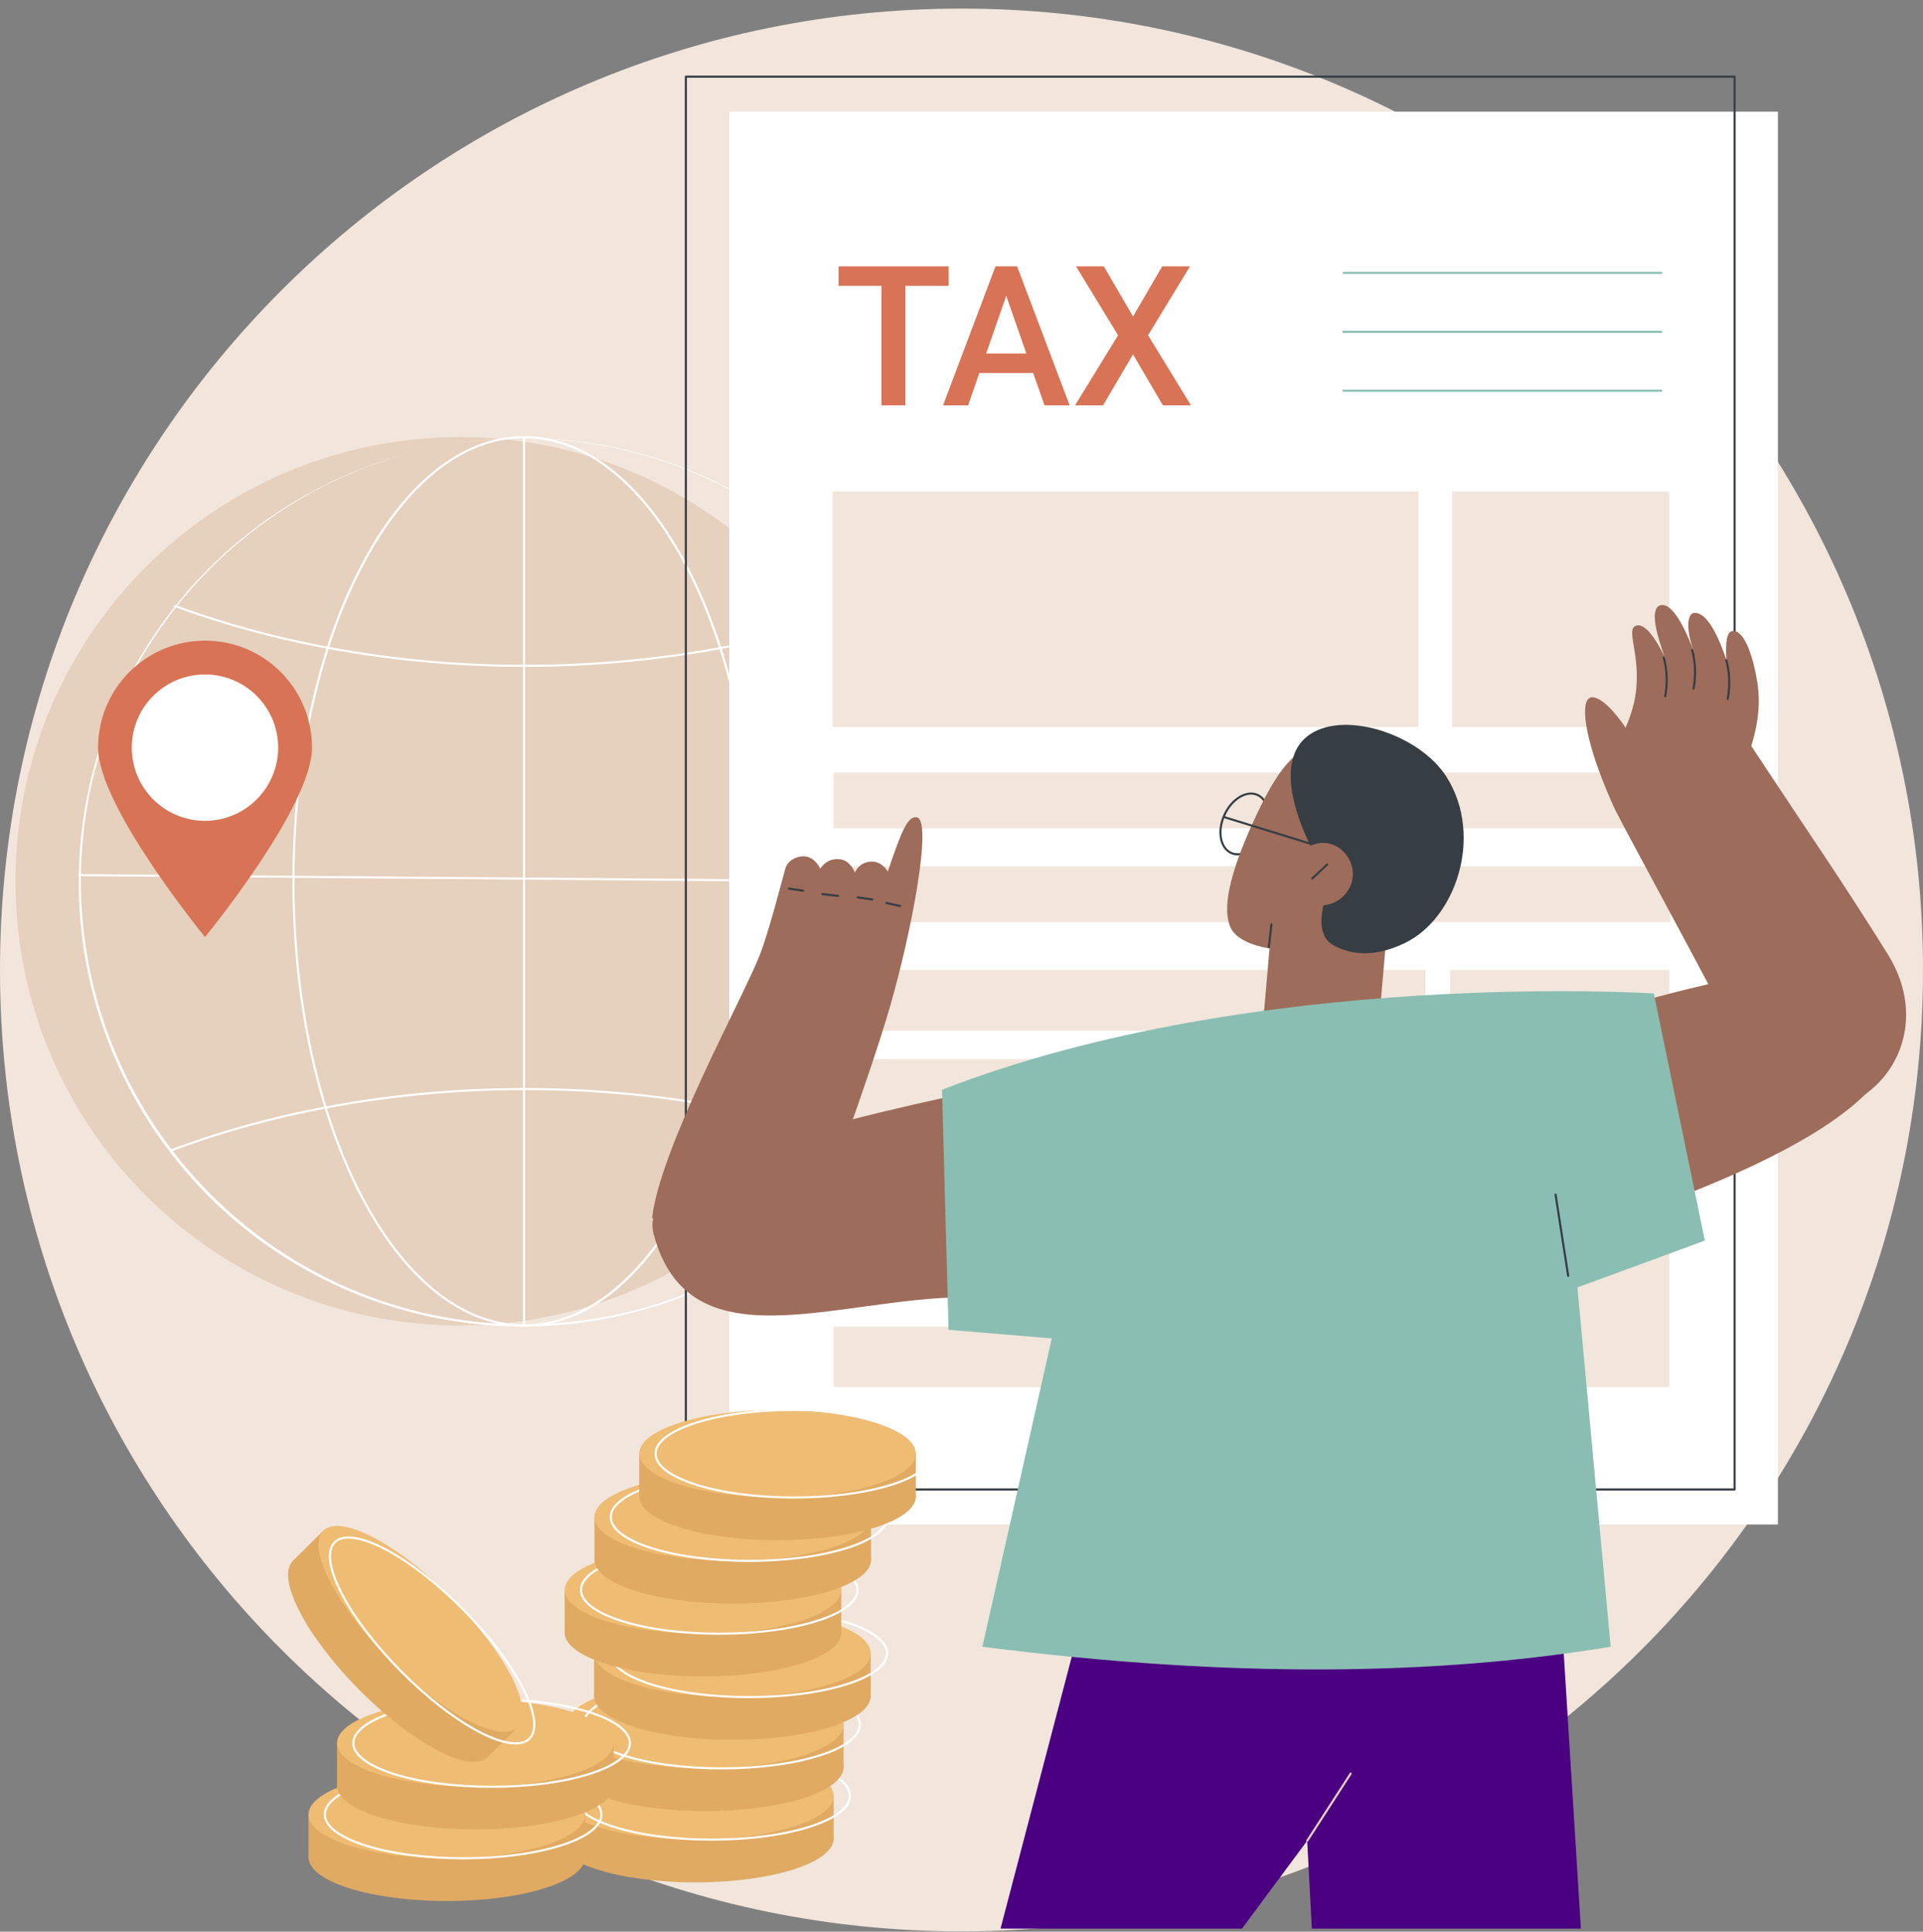 <svg width="216" height="217" viewBox="0 0 216 217" fill="none" xmlns="http://www.w3.org/2000/svg">
<rect x="0" y="0" width="216" height="217" fill="#808080" stroke="none"/>
<g clipPath="url(#clip0_7027_26212)">
<path d="M108 216.965C167.647 216.965 216 168.611 216 108.965C216 49.318 167.647 0.965 108 0.965C48.353 0.965 0 49.318 0 108.965C0 168.611 48.353 216.965 108 216.965Z" fill="#F2E6DC"/>
<path d="M94.502 125.094C93.927 125.094 93.341 125.082 92.744 125.059C92.713 125.058 92.684 125.045 92.662 125.022C92.641 124.999 92.63 124.968 92.631 124.937C92.632 124.905 92.646 124.876 92.669 124.855C92.692 124.833 92.723 124.822 92.754 124.823C103.125 125.22 109.987 122.256 113.133 116.013C116.464 109.418 113.98 101.519 111.307 96.054C108.282 89.863 103.254 83.327 98.186 78.995C88.239 70.49 79.476 66.312 69.386 62.654C69.371 62.649 69.357 62.642 69.345 62.631C69.333 62.621 69.323 62.608 69.317 62.594C69.31 62.58 69.306 62.564 69.305 62.548C69.304 62.533 69.306 62.517 69.312 62.502C69.317 62.487 69.325 62.474 69.336 62.462C69.347 62.45 69.36 62.441 69.374 62.435C69.388 62.428 69.404 62.425 69.42 62.424C69.436 62.424 69.451 62.427 69.466 62.432C79.586 66.099 88.37 70.289 98.344 78.815C103.435 83.167 108.485 89.733 111.525 95.95C114.219 101.464 116.724 109.438 113.348 116.121C111.715 119.356 109.044 121.752 105.411 123.244C102.411 124.473 98.749 125.094 94.502 125.094Z" fill="#776E42"/>
<path d="M51.636 148.895C79.191 148.895 101.529 126.557 101.529 99.001C101.529 71.446 79.191 49.108 51.636 49.108C24.08 49.108 1.742 71.446 1.742 99.001C1.742 126.557 24.08 148.895 51.636 148.895Z" fill="#E6D0BE"/>
<path d="M58.873 149.013H58.576C45.359 148.974 32.699 143.691 23.375 134.325C14.05 124.958 8.824 112.275 8.844 99.058C8.864 85.842 14.127 73.174 23.48 63.835C32.832 54.497 45.508 49.252 58.724 49.252C71.941 49.252 84.617 54.497 93.969 63.835C103.321 73.174 108.585 85.842 108.605 99.058C108.625 112.275 103.399 124.958 94.074 134.325C84.75 143.691 72.089 148.974 58.873 149.013ZM58.859 49.226C31.544 49.226 9.246 71.364 9.089 98.715C8.931 126.161 31.132 148.618 58.577 148.776H58.868C86.184 148.776 108.48 126.638 108.638 99.287C108.796 71.841 86.596 49.384 59.151 49.226H58.859Z" fill="white"/>
<path d="M58.952 74.917C45.104 74.917 31.495 72.586 19.593 68.176C19.578 68.171 19.565 68.162 19.553 68.152C19.542 68.141 19.533 68.128 19.526 68.114C19.52 68.1 19.516 68.085 19.516 68.069C19.515 68.054 19.518 68.038 19.523 68.024C19.529 68.009 19.537 67.996 19.547 67.984C19.558 67.973 19.571 67.964 19.585 67.957C19.599 67.951 19.614 67.947 19.63 67.947C19.645 67.946 19.661 67.949 19.675 67.954C31.551 72.355 45.133 74.682 58.952 74.682C72.665 74.682 86.156 72.39 97.966 68.052C97.996 68.041 98.028 68.043 98.057 68.056C98.085 68.069 98.107 68.093 98.118 68.122C98.129 68.152 98.128 68.184 98.114 68.213C98.101 68.241 98.077 68.263 98.048 68.274C86.212 72.62 72.692 74.917 58.952 74.917Z" fill="white"/>
<path d="M19.174 129.365C19.146 129.366 19.119 129.356 19.097 129.338C19.076 129.32 19.061 129.296 19.057 129.268C19.052 129.241 19.056 129.213 19.07 129.188C19.084 129.164 19.106 129.146 19.133 129.136C31.148 124.614 44.916 122.224 58.949 122.224C72.905 122.224 86.608 124.585 98.578 129.07C98.593 129.075 98.608 129.083 98.62 129.093C98.632 129.104 98.642 129.117 98.649 129.131C98.656 129.145 98.66 129.161 98.661 129.177C98.662 129.193 98.659 129.209 98.653 129.224C98.648 129.239 98.639 129.253 98.628 129.265C98.617 129.276 98.604 129.285 98.589 129.292C98.574 129.298 98.558 129.301 98.542 129.301C98.526 129.301 98.51 129.297 98.495 129.291C86.552 124.825 72.882 122.464 58.954 122.464C44.95 122.464 31.211 124.848 19.221 129.361C19.206 129.366 19.19 129.368 19.174 129.365Z" fill="white"/>
<path d="M58.864 149.013C55.34 149.013 51.921 147.685 48.706 145.065C45.609 142.542 42.829 138.927 40.444 134.336C35.542 124.893 32.844 112.347 32.844 99.001C32.844 85.655 35.542 73.107 40.444 63.667C42.831 59.071 45.61 55.46 48.706 52.938C51.921 50.319 55.34 48.99 58.864 48.99C62.389 48.99 65.807 50.319 69.022 52.938C72.119 55.46 74.899 59.076 77.284 63.667C82.185 73.11 84.884 85.655 84.884 99.001C84.884 112.347 82.186 124.899 77.285 134.342C74.899 138.938 72.119 142.548 69.023 145.071C65.807 147.685 62.389 149.013 58.864 149.013ZM58.864 49.226C44.646 49.226 33.079 71.555 33.079 99.001C33.079 126.448 44.646 148.777 58.864 148.777C73.082 148.777 84.65 126.448 84.65 99.001C84.65 71.555 73.082 49.226 58.864 49.226Z" fill="white"/>
<path d="M58.86 148.947C58.829 148.947 58.799 148.934 58.777 148.912C58.755 148.89 58.742 148.86 58.742 148.829V49.209C58.742 49.178 58.755 49.148 58.777 49.126C58.799 49.104 58.829 49.091 58.86 49.091C58.892 49.091 58.922 49.104 58.944 49.126C58.966 49.148 58.978 49.178 58.978 49.209V148.829C58.978 148.86 58.966 148.89 58.944 148.912C58.922 148.934 58.892 148.947 58.86 148.947Z" fill="white"/>
<path d="M108.766 99.206L8.938 98.428C8.907 98.428 8.877 98.415 8.855 98.393C8.833 98.371 8.82 98.341 8.82 98.31C8.82 98.278 8.833 98.248 8.855 98.226C8.877 98.204 8.907 98.192 8.938 98.192L108.766 98.969C108.797 98.969 108.827 98.982 108.849 99.004C108.871 99.026 108.884 99.056 108.884 99.088C108.884 99.119 108.871 99.149 108.849 99.171C108.827 99.193 108.797 99.206 108.766 99.206Z" fill="white"/>
<path d="M23.031 71.967C19.845 71.967 16.788 73.233 14.535 75.487C12.282 77.74 11.016 80.796 11.016 83.983C11.016 90.619 23.031 105.263 23.031 105.263C23.031 105.263 35.047 90.619 35.047 83.983C35.047 80.796 33.781 77.74 31.528 75.487C29.274 73.233 26.218 71.967 23.031 71.967Z" fill="#D87355"/>
<path d="M23.831 92.17C28.349 91.723 31.65 87.698 31.203 83.18C30.756 78.661 26.731 75.361 22.212 75.808C17.694 76.255 14.394 80.28 14.841 84.798C15.288 89.317 19.313 92.617 23.831 92.17Z" fill="white"/>
<path d="M81.91 171.26L199.703 171.26L199.703 12.545L81.91 12.545L81.91 171.26Z" fill="white"/>
<path d="M194.837 167.445H77.04C77.009 167.445 76.979 167.433 76.956 167.41C76.934 167.388 76.922 167.358 76.922 167.327V8.612C76.922 8.581 76.934 8.551 76.956 8.528C76.979 8.506 77.009 8.494 77.04 8.494H194.837C194.868 8.494 194.898 8.506 194.92 8.528C194.942 8.551 194.955 8.581 194.955 8.612V167.327C194.955 167.358 194.942 167.388 194.92 167.41C194.898 167.433 194.868 167.445 194.837 167.445ZM77.158 167.209H194.719V8.73H77.158V167.209Z" fill="#363E44"/>
<path d="M186.605 30.774H150.931C150.899 30.774 150.869 30.761 150.847 30.739C150.825 30.717 150.812 30.687 150.812 30.656C150.812 30.624 150.825 30.594 150.847 30.572C150.869 30.55 150.899 30.538 150.931 30.538H186.605C186.636 30.538 186.666 30.55 186.688 30.572C186.71 30.594 186.723 30.624 186.723 30.656C186.723 30.687 186.71 30.717 186.688 30.739C186.666 30.761 186.636 30.774 186.605 30.774Z" fill="#8BBEB2"/>
<path d="M186.602 37.392H150.891C150.86 37.392 150.83 37.379 150.808 37.357C150.786 37.335 150.773 37.305 150.773 37.274C150.773 37.242 150.786 37.212 150.808 37.19C150.83 37.168 150.86 37.156 150.891 37.156H186.602C186.634 37.156 186.664 37.168 186.686 37.19C186.708 37.212 186.72 37.242 186.72 37.274C186.72 37.305 186.708 37.335 186.686 37.357C186.664 37.379 186.634 37.392 186.602 37.392Z" fill="#8BBEB2"/>
<path d="M186.602 44.01H150.891C150.86 44.01 150.83 43.997 150.808 43.975C150.786 43.953 150.773 43.923 150.773 43.892C150.773 43.861 150.786 43.831 150.808 43.808C150.83 43.786 150.86 43.774 150.891 43.774H186.602C186.634 43.774 186.664 43.786 186.686 43.808C186.708 43.831 186.72 43.861 186.72 43.892C186.72 43.923 186.708 43.953 186.686 43.975C186.664 43.997 186.634 44.01 186.602 44.01Z" fill="#8BBEB2"/>
<path d="M159.315 55.204H93.516V81.673H159.315V55.204Z" fill="#F2E6DC"/>
<path d="M187.516 55.204H163.125V81.673H187.516V55.204Z" fill="#F2E6DC"/>
<path d="M160.105 108.966H93.633V115.773H160.105V108.966Z" fill="#F2E6DC"/>
<path d="M160.105 118.981H93.633V125.788H160.105V118.981Z" fill="#F2E6DC"/>
<path d="M160.105 128.996H93.633V135.803H160.105V128.996Z" fill="#F2E6DC"/>
<path d="M160.105 139.011H93.633V145.818H160.105V139.011Z" fill="#F2E6DC"/>
<path d="M160.105 149.026H93.633V155.833H160.105V149.026Z" fill="#F2E6DC"/>
<path d="M187.516 108.966H162.875V155.833H187.516V108.966Z" fill="#F2E6DC"/>
<path d="M187.632 86.787H93.633V93.062H187.632V86.787Z" fill="#F2E6DC"/>
<path d="M187.632 97.316H93.633V103.59H187.632V97.316Z" fill="#F2E6DC"/>
<path d="M106.557 32.111H101.697V45.53H99.011V32.111H94.195V29.925H106.557V32.111Z" fill="#D87355"/>
<path d="M116.045 41.896H110.008L108.745 45.53H105.93L111.817 29.925H114.246L120.148 45.53H117.322L116.045 41.896ZM110.768 39.71H115.285L113.027 33.237L110.768 39.71Z" fill="#D87355"/>
<path d="M127.267 35.562L130.54 29.925H133.666L128.956 37.663L133.773 45.53H130.616L127.265 39.807L123.905 45.53H120.758L125.585 37.663L120.864 29.925H123.988L127.267 35.562Z" fill="#D87355"/>
<path d="M112.383 216.656L122.737 177.137L175.241 179.216L177.572 216.656H147.35L146.829 206.783L139.508 216.656H112.383Z" fill="#4B0082"/>
<path d="M146.835 206.901C146.814 206.901 146.794 206.895 146.776 206.884C146.758 206.873 146.743 206.858 146.733 206.839C146.723 206.82 146.718 206.8 146.719 206.779C146.72 206.757 146.726 206.737 146.737 206.719L151.616 199.177C151.624 199.164 151.635 199.153 151.648 199.144C151.661 199.135 151.675 199.129 151.69 199.126C151.705 199.122 151.721 199.122 151.736 199.125C151.752 199.128 151.766 199.134 151.779 199.142C151.792 199.151 151.803 199.162 151.812 199.174C151.821 199.187 151.827 199.201 151.83 199.217C151.834 199.232 151.834 199.248 151.831 199.263C151.828 199.278 151.822 199.293 151.814 199.306L146.936 206.847C146.925 206.864 146.91 206.877 146.893 206.887C146.875 206.896 146.855 206.901 146.835 206.901Z" fill="#E6D0BE"/>
<path d="M139.017 96.09C138.744 96.091 138.474 96.033 138.226 95.919C136.937 95.329 136.58 93.338 137.431 91.486C137.84 90.595 138.463 89.867 139.187 89.434C139.91 89 140.678 88.91 141.311 89.198C142.599 89.788 142.955 91.778 142.104 93.631C141.696 94.521 141.073 95.25 140.349 95.683C139.95 95.937 139.489 96.077 139.017 96.09ZM137.646 91.584C136.85 93.319 137.154 95.168 138.324 95.705C138.883 95.962 139.558 95.883 140.228 95.483C140.897 95.083 141.501 94.383 141.89 93.535C142.686 91.8 142.382 89.952 141.212 89.414C140.654 89.157 139.976 89.235 139.308 89.637C138.64 90.038 138.035 90.737 137.646 91.584Z" fill="#363E44"/>
<path d="M140.774 92.322C143.098 87.246 144.905 84.494 148.092 83.323C152.388 81.749 156.603 84.503 157.038 84.801C157.317 84.989 161.431 87.425 161.732 92.229C162.03 96.972 159.806 101.709 155.819 104.215L154.905 114.677C154.764 116.289 153.989 117.78 152.749 118.82C151.51 119.86 149.908 120.366 148.295 120.225L147.535 120.159C145.923 120.017 144.434 119.241 143.393 118.002C142.353 116.763 141.848 115.161 141.988 113.549L142.598 106.56C140.484 106.197 138.853 105.432 138.272 104.293C137.236 102.252 138.037 98.297 140.774 92.322Z" fill="#9E6C5A"/>
<path d="M147.215 94.902C147.204 94.904 147.192 94.904 147.18 94.902L137.521 91.919C137.491 91.91 137.466 91.889 137.451 91.862C137.437 91.834 137.433 91.801 137.443 91.771C137.452 91.741 137.473 91.716 137.501 91.701C137.528 91.687 137.561 91.684 137.591 91.693L147.249 94.677C147.276 94.685 147.299 94.703 147.313 94.727C147.328 94.751 147.334 94.779 147.329 94.806C147.325 94.834 147.312 94.859 147.291 94.877C147.27 94.896 147.243 94.906 147.215 94.907V94.902Z" fill="#363E44"/>
<path d="M142.525 106.502H142.511C142.48 106.499 142.452 106.483 142.432 106.459C142.413 106.434 142.404 106.403 142.407 106.373L142.698 103.819C142.7 103.804 142.705 103.789 142.713 103.776C142.72 103.762 142.73 103.75 142.742 103.74C142.755 103.731 142.769 103.724 142.783 103.719C142.798 103.715 142.814 103.714 142.829 103.716C142.845 103.717 142.86 103.722 142.873 103.73C142.887 103.737 142.899 103.747 142.909 103.76C142.918 103.772 142.925 103.786 142.93 103.801C142.934 103.816 142.935 103.831 142.933 103.847L142.642 106.398C142.638 106.427 142.625 106.453 142.603 106.473C142.582 106.492 142.554 106.502 142.525 106.502Z" fill="#363E44"/>
<path d="M147.391 98.814C147.374 98.814 147.358 98.81 147.343 98.803C147.329 98.796 147.315 98.787 147.304 98.775C147.283 98.752 147.272 98.721 147.274 98.69C147.275 98.659 147.289 98.629 147.311 98.608C147.942 98.03 148.334 97.653 148.619 97.38L148.984 97.025C149.007 97.004 149.038 96.993 149.069 96.994C149.1 96.995 149.13 97.008 149.152 97.031C149.173 97.054 149.184 97.085 149.183 97.116C149.182 97.148 149.169 97.177 149.146 97.199C149.038 97.298 148.924 97.409 148.783 97.544C148.497 97.819 148.103 98.196 147.471 98.776C147.45 98.799 147.421 98.812 147.391 98.814Z" fill="#363E44"/>
<path d="M146.753 82.784C150.601 79.597 159.424 82.398 162.502 87.308C166.667 93.948 163.508 103.183 157.822 105.926C155.914 106.847 152.769 107.903 149.686 106.128C147.886 105.092 148.499 102.359 148.658 101.703C150.438 101.537 151.827 100.126 151.955 98.432C152.082 96.739 150.893 95.177 149.4 94.788C148.408 94.529 147.544 94.849 147.191 95.005C144.668 89.818 144.011 85.053 146.753 82.784Z" fill="#363E44"/>
<path d="M177.601 138.568C187.525 134.8 216.83 125.678 212.866 113.411C209.589 103.26 181.44 113.411 171.344 116.509L177.601 138.568Z" fill="#9E6C5A"/>
<path d="M198.864 123.824C189.968 106.709 183.329 94.74 181.424 90.965C181.074 90.308 180.82 89.605 180.67 88.876C179.932 85.184 182.517 83.289 183.511 79.053C184.639 74.245 182.555 70.899 183.678 70.329C184.46 69.932 185.601 70.972 186.968 73.771C186.173 71.528 185.229 68.433 186.471 67.998C187.931 67.572 189.467 71.074 190.292 73.238C189.293 70.619 189.544 68.927 190.292 68.857C191.472 68.746 192.724 70.597 193.911 74.111C193.769 71.456 194.13 70.79 194.81 70.891C196.053 71.074 196.973 73.981 197.394 76.674C197.866 79.708 197.182 82.222 196.713 83.801C204.185 95.141 206.145 97.799 211.98 107.088C218.616 117.643 208.427 128.337 198.864 123.824Z" fill="#9E6C5A"/>
<path d="M183.5 83.15C180.974 78.969 179.177 77.996 178.528 78.418C177.435 79.126 178.131 83.579 181.053 90.156C181.91 88.265 182.644 85.04 183.5 83.15Z" fill="#9E6C5A"/>
<path d="M187.039 78.333H187.017C187.001 78.33 186.987 78.324 186.974 78.315C186.961 78.306 186.95 78.295 186.941 78.282C186.932 78.269 186.926 78.255 186.923 78.24C186.92 78.224 186.92 78.209 186.923 78.193C187.197 76.775 187.144 75.312 186.77 73.917C186.766 73.902 186.765 73.886 186.767 73.871C186.768 73.856 186.773 73.841 186.781 73.827C186.789 73.814 186.799 73.802 186.811 73.793C186.824 73.783 186.838 73.776 186.852 73.772C186.868 73.768 186.883 73.767 186.899 73.769C186.914 73.771 186.929 73.776 186.943 73.784C186.956 73.791 186.968 73.802 186.977 73.814C186.987 73.826 186.994 73.841 186.998 73.856C187.382 75.286 187.436 76.784 187.155 78.238C187.149 78.265 187.135 78.289 187.114 78.306C187.093 78.323 187.066 78.333 187.039 78.333Z" fill="#363E44"/>
<path d="M190.226 77.466H190.204C190.188 77.463 190.174 77.458 190.161 77.449C190.148 77.441 190.137 77.43 190.128 77.417C190.119 77.404 190.113 77.39 190.11 77.374C190.107 77.359 190.106 77.344 190.109 77.328C190.221 76.751 190.279 76.165 190.283 75.577C190.287 74.724 190.177 73.874 189.957 73.051C189.949 73.021 189.953 72.989 189.969 72.962C189.984 72.935 190.01 72.915 190.04 72.907C190.055 72.903 190.07 72.901 190.086 72.903C190.101 72.906 190.116 72.91 190.13 72.918C190.143 72.926 190.155 72.936 190.165 72.949C190.174 72.961 190.181 72.975 190.185 72.99C190.569 74.421 190.623 75.919 190.342 77.373C190.336 77.4 190.322 77.423 190.301 77.44C190.279 77.457 190.253 77.466 190.226 77.466Z" fill="#363E44"/>
<path d="M194.063 78.63C194.056 78.631 194.048 78.631 194.041 78.63C194.01 78.624 193.983 78.606 193.966 78.58C193.948 78.554 193.942 78.523 193.948 78.492C194.221 77.073 194.169 75.611 193.794 74.216C193.79 74.201 193.788 74.185 193.79 74.169C193.791 74.153 193.796 74.138 193.804 74.124C193.811 74.11 193.822 74.098 193.834 74.088C193.847 74.078 193.861 74.071 193.876 74.067C193.892 74.063 193.908 74.062 193.923 74.064C193.939 74.066 193.954 74.072 193.968 74.08C193.981 74.088 193.993 74.099 194.002 74.112C194.012 74.124 194.018 74.139 194.022 74.154C194.406 75.584 194.46 77.083 194.179 78.537C194.173 78.563 194.159 78.587 194.138 78.604C194.117 78.621 194.09 78.63 194.063 78.63Z" fill="#363E44"/>
<path d="M110.373 122.379C88.635 127.003 71.565 131.691 73.428 138.667C77.374 153.438 93.774 145.846 108.35 145.716C108.898 139.727 109.864 129.64 110.373 122.379Z" fill="#9E6C5A"/>
<path d="M92.034 136.196C92.034 136.196 97.523 121.424 99.88 113.39C102.359 104.95 104.783 92.131 102.986 91.814C101.963 91.634 101.27 93.313 99.718 97.927C99.564 97.616 98.944 96.8 97.968 96.789C96.522 96.772 96.105 97.923 96.027 98.011C95.984 97.901 95.478 96.73 94.513 96.555C93.425 96.357 92.608 96.86 92.129 97.583C92.011 97.314 91.477 96.363 90.545 96.223C89.585 96.078 88.478 96.623 88.206 97.599C87.71 99.39 86.336 104.741 85.349 107.265C83.408 112.228 74.152 128.932 73.242 136.849C79.965 135.324 92.034 136.196 92.034 136.196Z" fill="#9E6C5A"/>
<path d="M90.189 100.17H90.171L88.618 99.943C88.587 99.939 88.558 99.922 88.539 99.897C88.52 99.871 88.512 99.839 88.517 99.808C88.521 99.777 88.538 99.749 88.564 99.73C88.589 99.711 88.621 99.703 88.652 99.707L90.205 99.934C90.237 99.936 90.266 99.951 90.286 99.974C90.307 99.998 90.317 100.029 90.315 100.06C90.313 100.091 90.298 100.121 90.275 100.141C90.251 100.162 90.22 100.172 90.189 100.17Z" fill="#363E44"/>
<path d="M94.138 100.758H94.125L92.355 100.558C92.339 100.556 92.324 100.552 92.311 100.544C92.297 100.537 92.285 100.526 92.275 100.514C92.266 100.502 92.259 100.488 92.254 100.473C92.25 100.458 92.249 100.443 92.251 100.427C92.253 100.412 92.257 100.397 92.265 100.383C92.272 100.37 92.283 100.358 92.295 100.348C92.307 100.338 92.321 100.331 92.336 100.327C92.351 100.323 92.366 100.322 92.382 100.323L94.145 100.523C94.177 100.525 94.206 100.539 94.227 100.562C94.248 100.585 94.258 100.616 94.257 100.647C94.255 100.679 94.241 100.708 94.218 100.729C94.194 100.75 94.163 100.761 94.132 100.759L94.138 100.758Z" fill="#363E44"/>
<path d="M97.965 101.163H97.949C97.658 101.12 97.395 101.083 97.133 101.045C96.871 101.006 96.61 100.973 96.321 100.926C96.29 100.922 96.261 100.905 96.243 100.88C96.224 100.854 96.215 100.823 96.22 100.791C96.225 100.76 96.241 100.732 96.267 100.713C96.292 100.694 96.324 100.686 96.355 100.69C96.643 100.733 96.904 100.769 97.165 100.808C97.426 100.847 97.691 100.882 97.983 100.926C97.998 100.928 98.013 100.932 98.027 100.939C98.041 100.946 98.053 100.956 98.064 100.967C98.074 100.979 98.082 100.993 98.086 101.008C98.091 101.022 98.093 101.038 98.092 101.053C98.091 101.069 98.087 101.084 98.08 101.098C98.073 101.112 98.063 101.124 98.051 101.134C98.039 101.144 98.026 101.152 98.011 101.157C97.996 101.162 97.981 101.164 97.965 101.163Z" fill="#363E44"/>
<path d="M101.093 101.893C101.085 101.894 101.077 101.894 101.068 101.893L99.546 101.556C99.531 101.552 99.516 101.546 99.503 101.537C99.491 101.528 99.48 101.517 99.471 101.503C99.463 101.49 99.457 101.476 99.455 101.46C99.452 101.445 99.453 101.429 99.456 101.414C99.463 101.383 99.481 101.357 99.508 101.34C99.534 101.323 99.566 101.318 99.597 101.324L101.119 101.663C101.15 101.666 101.179 101.682 101.199 101.707C101.219 101.731 101.228 101.763 101.224 101.794C101.221 101.825 101.205 101.854 101.18 101.874C101.156 101.893 101.125 101.902 101.093 101.899V101.893Z" fill="#363E44"/>
<path d="M177.185 144.629L191.498 139.366L185.764 111.603C185.764 111.603 141.051 108.697 105.812 122.42L106.547 149.386L118.135 150.355L110.345 184.992C138.637 188.602 161.61 188.179 180.92 184.992L177.185 144.629Z" fill="#8BBEB2"/>
<path d="M176.145 143.448C176.117 143.448 176.089 143.438 176.067 143.42C176.046 143.401 176.031 143.376 176.027 143.347L174.611 134.221C174.606 134.19 174.614 134.158 174.632 134.132C174.651 134.107 174.679 134.09 174.711 134.085C174.742 134.08 174.774 134.088 174.799 134.106C174.825 134.125 174.842 134.153 174.847 134.185L176.263 143.311C176.266 143.326 176.265 143.342 176.262 143.357C176.258 143.373 176.251 143.387 176.242 143.399C176.233 143.412 176.221 143.423 176.208 143.431C176.194 143.439 176.18 143.444 176.164 143.447L176.145 143.448Z" fill="#363E44"/>
<path d="M78.103 211.465C86.682 211.465 93.636 209.263 93.636 206.547C93.636 203.831 86.682 201.628 78.103 201.628C69.525 201.628 62.57 203.831 62.57 206.547C62.57 209.263 69.525 211.465 78.103 211.465Z" fill="#E0AA63"/>
<path d="M93.636 201.646H62.57V206.713H93.636V201.646Z" fill="#E0AA63"/>
<path d="M78.103 206.661C86.682 206.661 93.636 204.459 93.636 201.743C93.636 199.027 86.682 196.825 78.103 196.825C69.525 196.825 62.57 199.027 62.57 201.743C62.57 204.459 69.525 206.661 78.103 206.661Z" fill="#EFBC73"/>
<path d="M79.932 206.779C75.772 206.779 71.859 206.266 68.914 205.334C65.927 204.389 64.281 203.112 64.281 201.743C64.281 200.374 65.927 199.098 68.914 198.152C71.859 197.22 75.772 196.707 79.932 196.707C84.093 196.707 88.007 197.22 90.952 198.152C93.939 199.097 95.584 200.374 95.584 201.743C95.584 203.112 93.939 204.387 90.952 205.334C88.007 206.266 84.093 206.779 79.932 206.779ZM79.932 196.943C75.801 196.943 71.906 197.453 68.985 198.378C66.152 199.276 64.517 200.502 64.517 201.743C64.517 202.984 66.146 204.21 68.985 205.108C71.907 206.034 75.795 206.543 79.932 206.543C84.069 206.543 87.959 206.034 90.881 205.108C93.714 204.21 95.347 202.984 95.347 201.743C95.347 200.502 93.72 199.276 90.881 198.378C87.957 197.453 84.069 196.943 79.932 196.943Z" fill="white"/>
<path d="M79.213 203.459C87.791 203.459 94.746 201.257 94.746 198.541C94.746 195.824 87.791 193.622 79.213 193.622C70.634 193.622 63.68 195.824 63.68 198.541C63.68 201.257 70.634 203.459 79.213 203.459Z" fill="#E0AA63"/>
<path d="M94.754 193.64H63.688V198.707H94.754V193.64Z" fill="#E0AA63"/>
<path d="M79.213 198.655C87.791 198.655 94.746 196.453 94.746 193.737C94.746 191.02 87.791 188.818 79.213 188.818C70.634 188.818 63.68 191.02 63.68 193.737C63.68 196.453 70.634 198.655 79.213 198.655Z" fill="#EFBC73"/>
<path d="M81.05 198.773C76.889 198.773 72.975 198.26 70.03 197.327C67.044 196.383 65.398 195.106 65.398 193.737C65.398 192.368 67.044 191.092 70.03 190.146C72.981 189.214 76.889 188.7 81.05 188.7C85.21 188.7 89.123 189.214 92.068 190.146C95.055 191.091 96.701 192.368 96.701 193.737C96.701 195.106 95.055 196.382 92.068 197.327C89.123 198.26 85.21 198.773 81.05 198.773ZM81.05 188.936C76.918 188.936 73.023 189.446 70.102 190.372C67.262 191.27 65.635 192.496 65.635 193.737C65.635 194.977 67.262 196.204 70.102 197.102C73.025 198.027 76.912 198.537 81.05 198.537C85.187 198.537 89.076 198.027 91.997 197.102C94.83 196.204 96.465 194.977 96.465 193.737C96.465 192.496 94.836 191.27 91.997 190.372C89.075 189.446 85.187 188.936 81.05 188.936Z" fill="white"/>
<path d="M50.189 213.559C58.768 213.559 65.722 211.357 65.722 208.641C65.722 205.924 58.768 203.722 50.189 203.722C41.611 203.722 34.656 205.924 34.656 208.641C34.656 211.357 41.611 213.559 50.189 213.559Z" fill="#E0AA63"/>
<path d="M65.722 203.741H34.656V208.808H65.722V203.741Z" fill="#E0AA63"/>
<path d="M50.189 208.755C58.768 208.755 65.722 206.553 65.722 203.837C65.722 201.121 58.768 198.918 50.189 198.918C41.611 198.918 34.656 201.121 34.656 203.837C34.656 206.553 41.611 208.755 50.189 208.755Z" fill="#EFBC73"/>
<path d="M52.018 208.873C47.858 208.873 43.944 208.36 40.999 207.427C38.013 206.483 36.367 205.206 36.367 203.837C36.367 202.468 38.013 201.193 40.999 200.246C43.944 199.314 47.858 198.8 52.018 198.8C56.179 198.8 60.092 199.314 63.038 200.246C66.024 201.191 67.669 202.468 67.669 203.837C67.669 205.206 66.024 206.482 63.038 207.427C60.092 208.36 56.179 208.873 52.018 208.873ZM52.018 199.037C47.881 199.037 43.992 199.546 41.071 200.472C38.231 201.371 36.603 202.596 36.603 203.837C36.603 205.077 38.231 206.304 41.071 207.202C43.993 208.127 47.881 208.637 52.018 208.637C56.155 208.637 60.045 208.127 62.966 207.202C65.799 206.304 67.433 205.077 67.433 203.837C67.433 202.596 65.805 201.371 62.966 200.472C60.043 199.546 56.155 199.037 52.018 199.037Z" fill="white"/>
<path d="M53.392 205.513C61.971 205.513 68.926 203.317 68.926 200.608C68.926 197.898 61.971 195.702 53.392 195.702C44.814 195.702 37.859 197.898 37.859 200.608C37.859 203.317 44.814 205.513 53.392 205.513Z" fill="#E0AA63"/>
<path d="M68.926 195.722H37.859V200.775H68.926V195.722Z" fill="#E0AA63"/>
<path d="M53.392 200.723C61.971 200.723 68.926 198.527 68.926 195.818C68.926 193.109 61.971 190.912 53.392 190.912C44.814 190.912 37.859 193.109 37.859 195.818C37.859 198.527 44.814 200.723 53.392 200.723Z" fill="#EFBC73"/>
<path d="M55.221 200.841C51.061 200.841 47.148 200.329 44.202 199.399C41.216 198.455 39.57 197.183 39.57 195.818C39.57 194.452 41.216 193.18 44.202 192.237C47.153 191.307 51.061 190.794 55.221 190.794C59.382 190.794 63.296 191.307 66.241 192.237C69.227 193.181 70.873 194.452 70.873 195.818C70.873 197.183 69.227 198.456 66.241 199.399C63.295 200.329 59.382 200.841 55.221 200.841ZM55.221 191.03C51.084 191.03 47.195 191.539 44.274 192.462C41.435 193.358 39.806 194.587 39.806 195.818C39.806 197.049 41.435 198.276 44.274 199.173C47.196 200.096 51.084 200.605 55.221 200.605C59.358 200.605 63.248 200.096 66.169 199.173C69.002 198.276 70.636 197.049 70.636 195.818C70.636 194.587 69.008 193.358 66.169 192.462C63.246 191.539 59.358 191.03 55.221 191.03Z" fill="white"/>
<path d="M82.267 195.453C90.846 195.453 97.801 193.251 97.801 190.535C97.801 187.818 90.846 185.616 82.267 185.616C73.689 185.616 66.734 187.818 66.734 190.535C66.734 193.251 73.689 195.453 82.267 195.453Z" fill="#E0AA63"/>
<path d="M97.801 185.635H66.734V190.702H97.801V185.635Z" fill="#E0AA63"/>
<path d="M82.267 190.649C90.846 190.649 97.801 188.447 97.801 185.731C97.801 183.014 90.846 180.812 82.267 180.812C73.689 180.812 66.734 183.014 66.734 185.731C66.734 188.447 73.689 190.649 82.267 190.649Z" fill="#EFBC73"/>
<path d="M84.103 190.767C79.942 190.767 76.03 190.254 73.085 189.321C70.097 188.377 68.453 187.1 68.453 185.731C68.453 184.361 70.097 183.087 73.085 182.14C76.035 181.208 79.942 180.694 84.103 180.694C88.264 180.694 92.178 181.208 95.123 182.14C98.11 183.084 99.754 184.361 99.754 185.731C99.754 187.1 98.11 188.376 95.123 189.321C92.178 190.254 88.265 190.767 84.103 190.767ZM84.103 180.93C79.972 180.93 76.077 181.44 73.156 182.366C70.323 183.265 68.689 184.49 68.689 185.731C68.689 186.971 70.317 188.198 73.156 189.096C76.078 190.021 79.966 190.531 84.103 190.531C88.24 190.531 92.129 190.021 95.052 189.096C97.885 188.198 99.518 186.971 99.518 185.731C99.518 184.49 97.891 183.265 95.052 182.366C92.129 181.437 88.241 180.93 84.103 180.93Z" fill="white"/>
<path d="M78.963 188.333C87.541 188.333 94.496 186.131 94.496 183.415C94.496 180.699 87.541 178.496 78.963 178.496C70.384 178.496 63.43 180.699 63.43 183.415C63.43 186.131 70.384 188.333 78.963 188.333Z" fill="#E0AA63"/>
<path d="M94.496 178.515H63.43V183.582H94.496V178.515Z" fill="#E0AA63"/>
<path d="M78.963 183.529C87.541 183.529 94.496 181.327 94.496 178.611C94.496 175.895 87.541 173.693 78.963 173.693C70.384 173.693 63.43 175.895 63.43 178.611C63.43 181.327 70.384 183.529 78.963 183.529Z" fill="#EFBC73"/>
<path d="M80.792 183.647C76.631 183.647 72.717 183.134 69.772 182.201C66.785 181.257 65.141 179.98 65.141 178.611C65.141 177.242 66.785 175.967 69.772 175.02C72.723 174.088 76.631 173.574 80.792 173.574C84.952 173.574 88.865 174.088 91.81 175.02C94.797 175.965 96.443 177.242 96.443 178.611C96.443 179.98 94.797 181.256 91.81 182.201C88.865 183.134 84.952 183.647 80.792 183.647ZM80.792 173.811C76.653 173.811 72.766 174.32 69.843 175.246C67.004 176.145 65.377 177.37 65.377 178.611C65.377 179.851 67.004 181.078 69.843 181.976C72.766 182.901 76.653 183.411 80.792 183.411C84.93 183.411 88.818 182.901 91.739 181.976C94.572 181.078 96.207 179.851 96.207 178.611C96.207 177.37 94.578 176.145 91.739 175.246C88.817 174.32 84.929 173.811 80.792 173.811Z" fill="white"/>
<path d="M54.772 197.403C56.702 195.491 53.372 189.001 47.334 182.906C41.297 176.812 34.838 173.421 32.908 175.333C30.979 177.244 34.308 183.735 40.346 189.829C46.383 195.924 52.842 199.315 54.772 197.403Z" fill="#E0AA63"/>
<path d="M58.246 193.957L36.383 171.887L32.783 175.453L54.646 197.524L58.246 193.957Z" fill="#E0AA63"/>
<path d="M58.178 194.024C60.108 192.112 56.778 185.621 50.74 179.527C44.703 173.432 38.244 170.041 36.315 171.953C34.385 173.865 37.715 180.355 43.752 186.45C49.789 192.544 56.248 195.935 58.178 194.024Z" fill="#EFBC73"/>
<path d="M57.918 195.975C56.843 195.975 55.422 195.527 53.739 194.643C51.004 193.208 47.884 190.79 44.957 187.833C42.03 184.876 39.638 181.735 38.229 178.987C36.798 176.2 36.547 174.134 37.521 173.17C38.495 172.205 40.558 172.477 43.332 173.933C46.066 175.37 49.186 177.788 52.113 180.744C55.041 183.699 57.432 186.841 58.841 189.59C60.272 192.378 60.523 194.444 59.549 195.408C59.167 195.787 58.614 195.975 57.918 195.975ZM39.151 172.84C38.518 172.84 38.023 173.003 37.688 173.334C36.808 174.206 37.082 176.227 38.441 178.875C39.84 181.603 42.219 184.724 45.127 187.664C48.035 190.604 51.136 193.006 53.851 194.431C56.488 195.815 58.505 196.109 59.385 195.237C60.266 194.365 59.992 192.344 58.632 189.689C57.233 186.962 54.855 183.841 51.947 180.902C49.038 177.963 45.938 175.56 43.223 174.134C41.582 173.283 40.184 172.844 39.149 172.844L39.151 172.84Z" fill="white"/>
<path d="M82.307 180.148C90.885 180.148 97.84 177.946 97.84 175.229C97.84 172.513 90.885 170.311 82.307 170.311C73.728 170.311 66.773 172.513 66.773 175.229C66.773 177.946 73.728 180.148 82.307 180.148Z" fill="#E0AA63"/>
<path d="M97.84 170.33H66.773V175.397H97.84V170.33Z" fill="#E0AA63"/>
<path d="M82.307 175.345C90.885 175.345 97.84 173.143 97.84 170.427C97.84 167.71 90.885 165.508 82.307 165.508C73.728 165.508 66.773 167.71 66.773 170.427C66.773 173.143 73.728 175.345 82.307 175.345Z" fill="#EFBC73"/>
<path d="M84.135 175.463C79.975 175.463 76.061 174.948 73.116 174.016C70.13 173.072 68.484 171.796 68.484 170.425C68.484 169.055 70.13 167.781 73.116 166.836C76.061 165.904 79.975 165.389 84.135 165.389C88.296 165.389 92.21 165.904 95.155 166.836C98.141 167.78 99.787 169.056 99.787 170.425C99.787 171.795 98.141 173.07 95.155 174.016C92.21 174.945 88.296 175.463 84.135 175.463ZM84.135 165.625C80.004 165.625 76.109 166.135 73.188 167.06C70.348 167.96 68.72 169.185 68.72 170.425C68.72 171.666 70.348 172.892 73.188 173.792C76.111 174.717 79.999 175.227 84.135 175.227C88.273 175.227 92.162 174.717 95.083 173.792C97.916 172.892 99.551 171.667 99.551 170.425C99.551 169.184 97.922 167.96 95.083 167.06C92.161 166.135 88.273 165.62 84.135 165.62V165.625Z" fill="white"/>
<path d="M87.338 173.028C95.916 173.028 102.871 170.826 102.871 168.11C102.871 165.393 95.916 163.191 87.338 163.191C78.759 163.191 71.805 165.393 71.805 168.11C71.805 170.826 78.759 173.028 87.338 173.028Z" fill="#E0AA63"/>
<path d="M102.871 163.21H71.805V168.277H102.871V163.21Z" fill="#E0AA63"/>
<path d="M87.338 168.224C95.916 168.224 102.871 166.022 102.871 163.306C102.871 160.589 95.916 158.387 87.338 158.387C78.759 158.387 71.805 160.589 71.805 163.306C71.805 166.022 78.759 168.224 87.338 168.224Z" fill="#EFBC73"/>
<path d="M89.166 168.342C85.005 168.342 81.092 167.829 78.147 166.896C75.16 165.952 73.516 164.676 73.516 163.306C73.516 161.935 75.16 160.663 78.147 159.719C81.092 158.786 85.005 158.272 89.166 158.272C93.326 158.272 97.24 158.786 100.185 159.719C103.173 160.663 104.817 161.939 104.817 163.308C104.817 164.677 103.173 165.953 100.185 166.899C97.24 167.829 93.327 168.342 89.166 168.342ZM89.166 158.505C85.034 158.505 81.139 159.015 78.218 159.941C75.379 160.84 73.752 162.065 73.752 163.306C73.752 164.546 75.379 165.773 78.218 166.672C81.141 167.597 85.028 168.106 89.166 168.106C93.303 168.106 97.192 167.597 100.114 166.672C102.947 165.773 104.581 164.547 104.581 163.306C104.581 162.064 102.953 160.84 100.114 159.941C97.192 159.01 93.304 158.505 89.166 158.505Z" fill="white"/>
</g>
<defs>
<clipPath id="clip0_7027_26212">
<rect width="216" height="216" fill="white" transform="translate(0 0.965)"/>
</clipPath>
</defs>
</svg>
